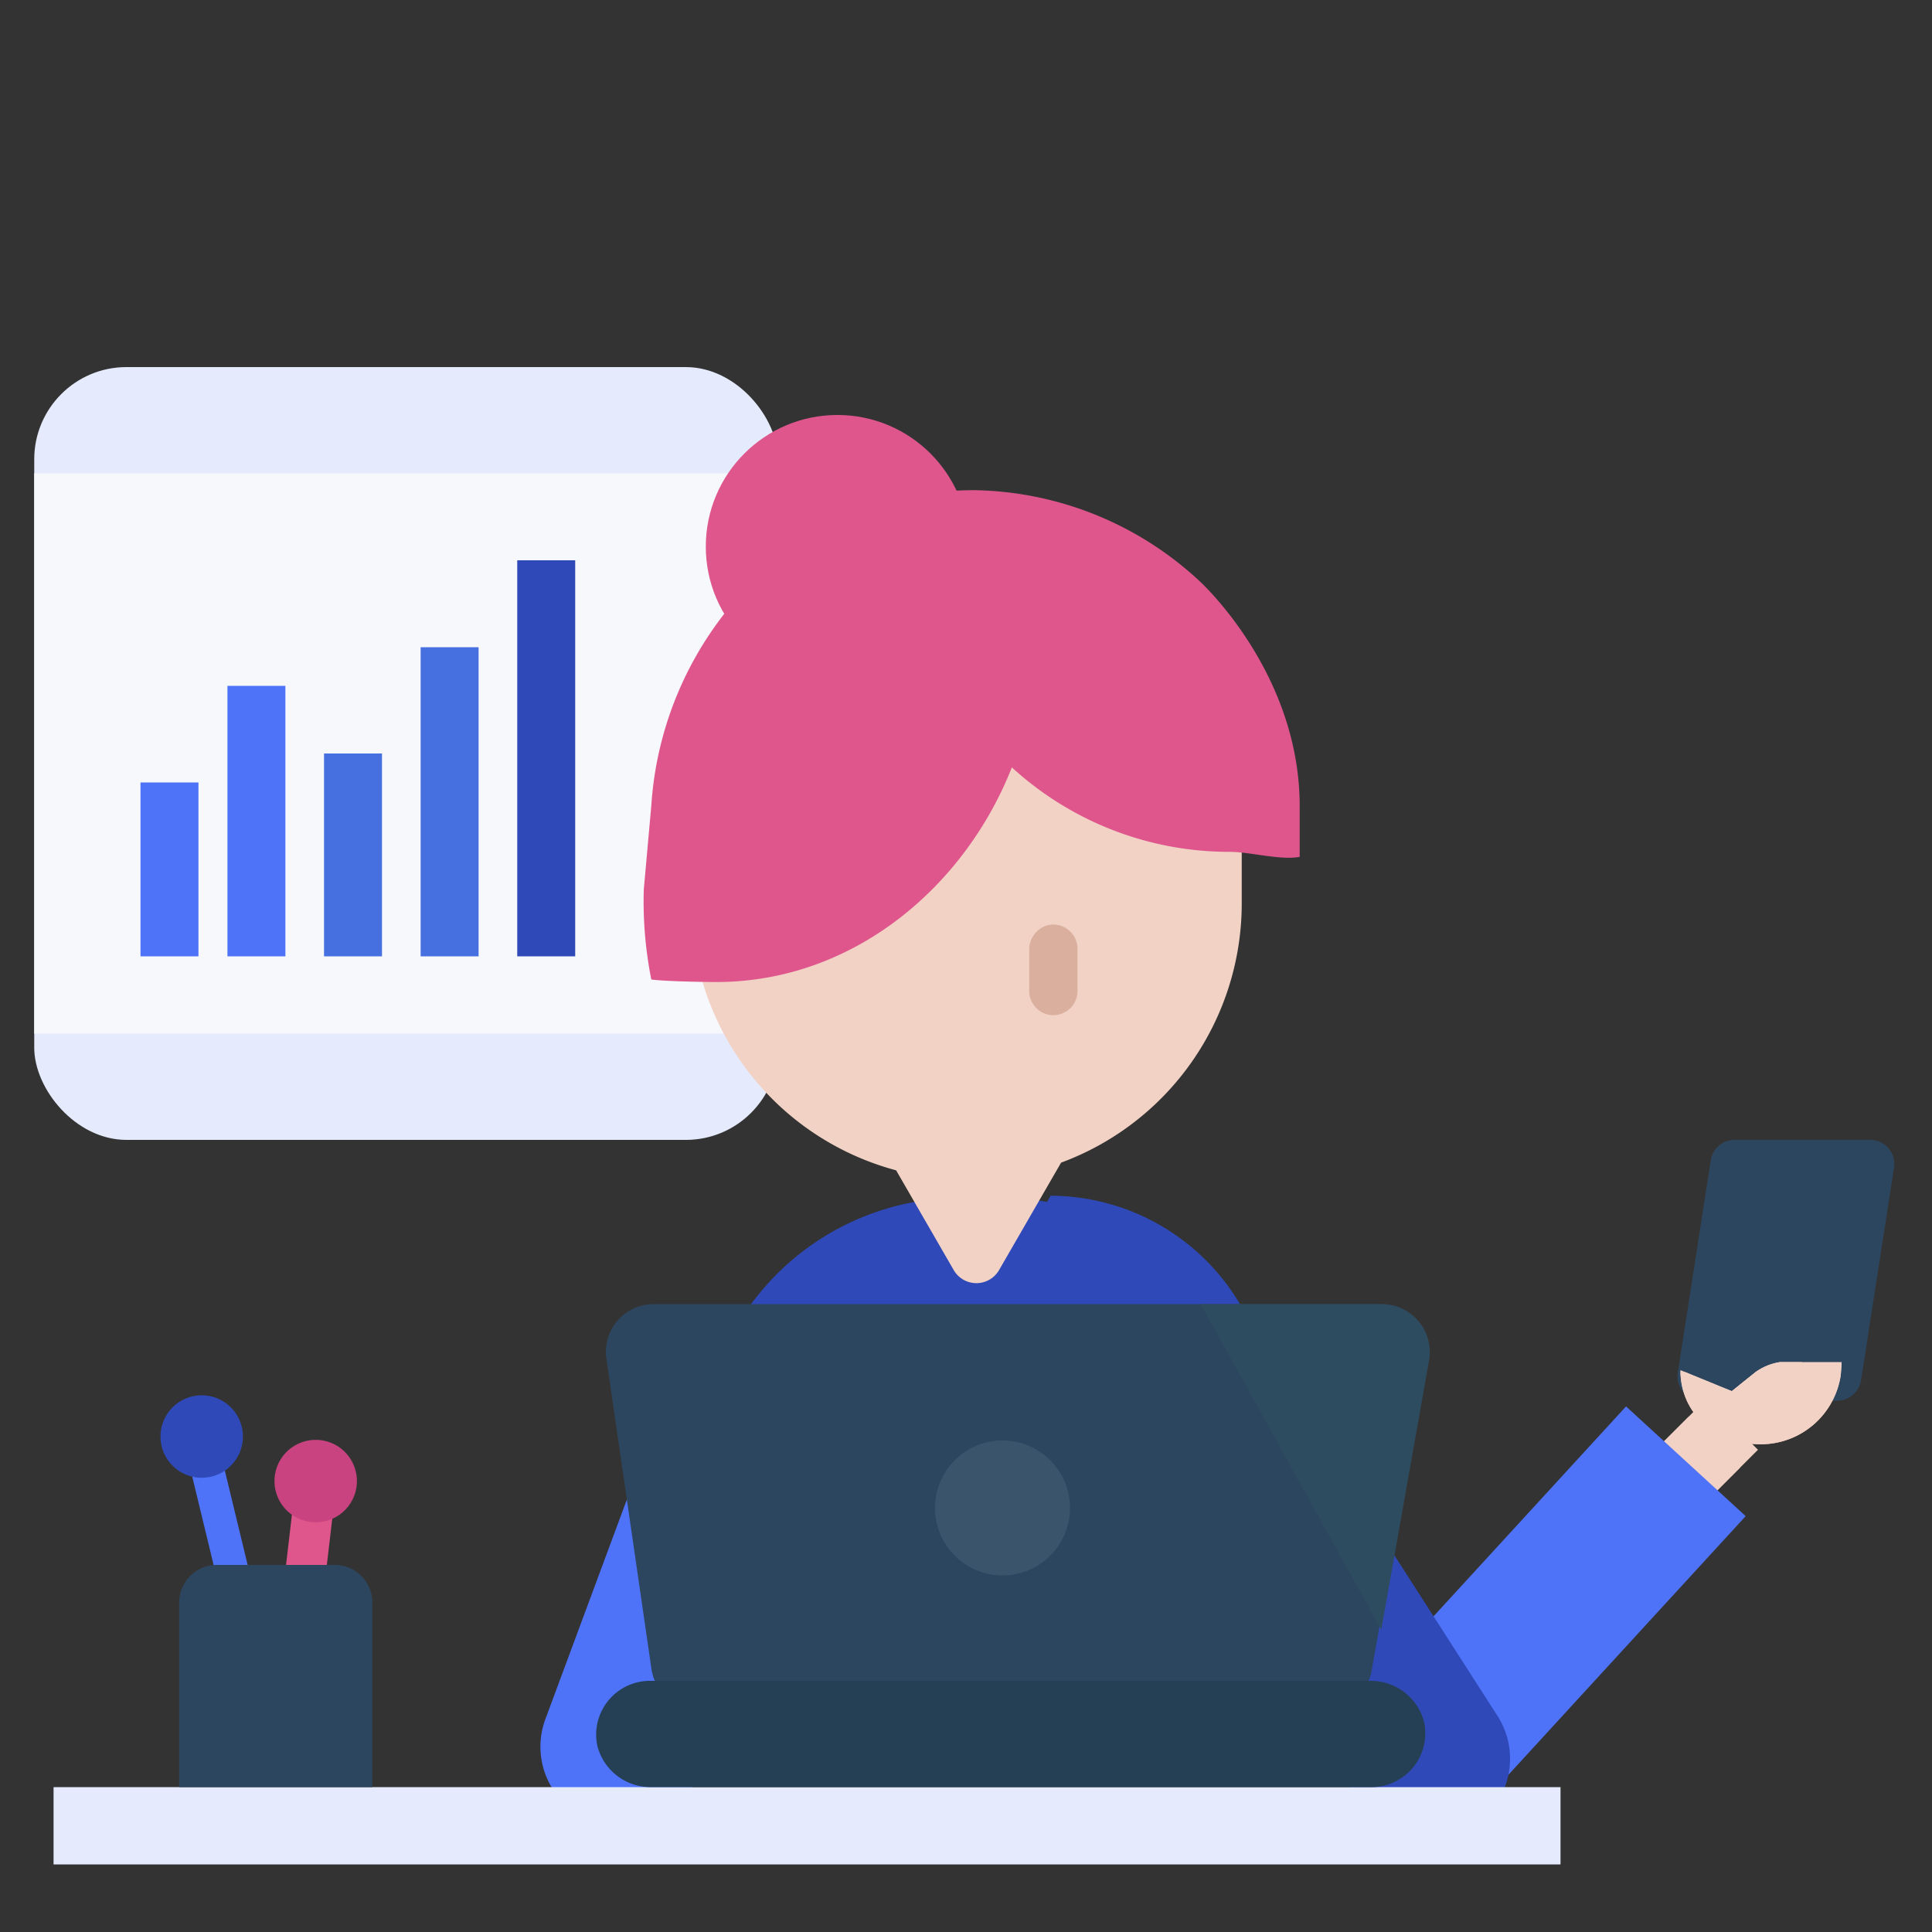<svg id="Layer_1" data-name="Layer 1" xmlns="http://www.w3.org/2000/svg" xmlns:xlink="http://www.w3.org/1999/xlink" width="200" height="200" viewBox="0 0 200 200"><rect x="0" y="0" width="200" height="200" fill="#333333" stroke="none"/><defs><clipPath id="clip-path"><polyline points="174.517 157.545 181.983 150.079 176.685 144.78 169.218 152.246 174.517 157.545" fill="none"/></clipPath><clipPath id="clip-path-2"><path d="M182.299,149.512c-4.608,0-8.344-3.068-8.344-7.676l5.284,2.165h.056l2.529-2.031a5.928,5.928,0,0,1,2.436-.969h6.382a8.381,8.381,0,0,1-8.343,8.511" fill="none"/></clipPath></defs><title>Artboard 2</title><path d="M31.662,180.604l-4.167-.487L30.42,155.089a2.364,2.364,0,0,1,2.314-1.817,2.356,2.356,0,0,1,1.852,2.305Q33.125,168.09,31.662,180.604Z" fill="#df568d"/><circle cx="32.709" cy="153.361" r="4.27" transform="matrix(0.346, -0.938, 0.938, 0.346, -122.489, 130.938)" fill="#c94380"/><path d="M28.627,174.365l-3.33.805-5.923-24.492c-.079-1.234.401-2.225,1.17-2.416.774-.193,1.663.469,2.16,1.611Q25.666,162.119,28.627,174.365Z" fill="#4e73f8"/><rect x="3.544" y="38.001" width="77" height="80" rx="9.545" ry="9.545" fill="#e5ebfd"/><rect x="3.544" y="49.001" width="78" height="58" fill="#f7f8fc"/><rect x="23.544" y="71.001" width="6" height="28" fill="#4e73f8"/><rect x="14.544" y="81.001" width="6" height="18" fill="#4e73f8"/><rect x="43.544" y="67.001" width="6" height="32" fill="#466fe0"/><rect x="53.544" y="58.001" width="6" height="41" fill="#2f4ab8"/><rect x="33.544" y="78.001" width="6" height="21" fill="#466fe0"/><path d="M176.168,145.001h14.004a2.514,2.514,0,0,0,2.484-2.127l3.414-21.997a2.493,2.493,0,0,0-2.464-2.876h-14.044a2.493,2.493,0,0,0-2.464,2.111l-3.414,21.991A2.514,2.514,0,0,0,176.168,145.001Z" fill="#2d465f"/><circle cx="86.689" cy="56.583" r="13.625" fill="#df568d"/><g clip-path="url(#clip-path)"><rect x="169.544" y="144.001" width="13" height="13" fill="#f2d2c5"/><circle cx="175.6" cy="151.162" r="4.578" transform="translate(-55.456 168.436) rotate(-44.998)" fill="#f2d2c5"/><circle cx="175.601" cy="151.163" r="2.289" transform="translate(-55.455 168.456) rotate(-45.003)" fill="#f2d2c5"/></g><path d="M130.544,181.001h-58V150.84a26.919,26.919,0,0,1,26.84-26.84h4.321a26.919,26.919,0,0,1,26.84,26.84Z" fill="#2f4ab8"/><path d="M105.132,58.001H94.955A28.603,28.603,0,0,0,71.544,86.034v7.57a28.611,28.611,0,0,0,21.223,27.548l5.96,10.324a2.712,2.712,0,0,0,4.697,0l6.42-11.119a28.61,28.61,0,0,0,18.7-26.753v-7.57A28.603,28.603,0,0,0,105.132,58.001Z" fill="#f2d2c5"/><path d="M100.854,50.744h0c-.629-.002-1.542.014-2.636.106-11.69.987-19.533,8.596-20.425,9.486a36.122,36.122,0,0,0-10.37,23.061L66.646,92.07a41.301,41.301,0,0,0,.777,9.329c1.433.188,5.255.259,6.738.259,14.138,0,25.698-9.817,30.586-22.219a33.307,33.307,0,0,0,22.539,8.743c2.127,0,5.24.898,7.256.518V83.519c.002-.425-.007-1.048-.052-1.797-.732-11.947-8.901-20.19-10.057-21.325A34.982,34.982,0,0,0,100.854,50.744Z" fill="#df568d"/><path d="M109.044,105.088h0a2.507,2.507,0,0,1-2.5-2.5V98.37a2.613,2.613,0,0,1,1.885-2.583,2.507,2.507,0,0,1,3.115,2.425v4.375A2.507,2.507,0,0,1,109.044,105.088Z" fill="#daaf9e"/><path d="M131.544,146.572a22.857,22.857,0,0,0-22.79-22.79l-31.72,57.219h54.51Z" fill="#2f4ab8"/><path d="M61.694,188.655l-.425-.158a8.199,8.199,0,0,1-4.82-10.508L69.66,142.389a8.2,8.2,0,0,1,10.509-4.82l.426.158a8.198,8.198,0,0,1,4.819,10.508L72.203,183.835A8.2,8.2,0,0,1,61.694,188.655Z" fill="#4e73f8"/><path d="M143.374,184.892l.335.307a8.199,8.199,0,0,0,11.55-.499l25.453-27.75L168.328,145.592l-25.453,27.75A8.198,8.198,0,0,0,143.374,184.892Z" fill="#4e73f8"/><path d="M152.189,189.194l.383-.245a8.199,8.199,0,0,0,2.463-11.296l-26.67-41.549a8.199,8.199,0,0,0-11.296-2.463l-.382.246a8.198,8.198,0,0,0-2.463,11.295l26.67,41.549A8.198,8.198,0,0,0,152.189,189.194Z" fill="#2f4ab8"/><rect x="5.544" y="185.005" width="156" height="8" fill="#e5ebfd"/><g clip-path="url(#clip-path-2)"><rect x="173.544" y="142.001" width="17" height="8" fill="#f2d2c5"/><path d="M173.861,141.682a8.697,8.697,0,0,0,17.276,1.234,8.411,8.411,0,0,0-.594-4.55v2.634h-16v-2.634A8.343,8.343,0,0,0,173.861,141.682Z" fill="#f2d2c5"/><circle cx="182.299" cy="141.512" r="4.258" fill="#f2d2c5"/></g><path d="M137.122,177.001H72.348a4.965,4.965,0,0,1-4.914-4.252l-4.66-32.102a4.938,4.938,0,0,1,4.886-5.646h75.142a4.965,4.965,0,0,1,4.888,5.832l-5.691,32.08A4.953,4.953,0,0,1,137.122,177.001Z" fill="#2d465f"/><path d="M141.82,185.001H67.447a5.685,5.685,0,0,1-5.618-4.302,5.573,5.573,0,0,1,5.609-6.698h74.374a5.683,5.683,0,0,1,5.617,4.302A5.574,5.574,0,0,1,141.82,185.001Z" fill="#253f54"/><circle cx="103.777" cy="156.101" r="6.983" fill="#3a556b"/><path d="M38.544,185.001h-20V165.897a3.896,3.896,0,0,1,3.896-3.896H34.648a3.896,3.896,0,0,1,3.896,3.896Z" fill="#2d465f"/><circle cx="20.88" cy="148.709" r="4.27" fill="#2f4ab8"/><path d="M143.047,135.001H124.302l18.691,33.696,4.944-27.864A4.965,4.965,0,0,0,143.047,135.001Z" fill="#2e4c60"/></svg>
